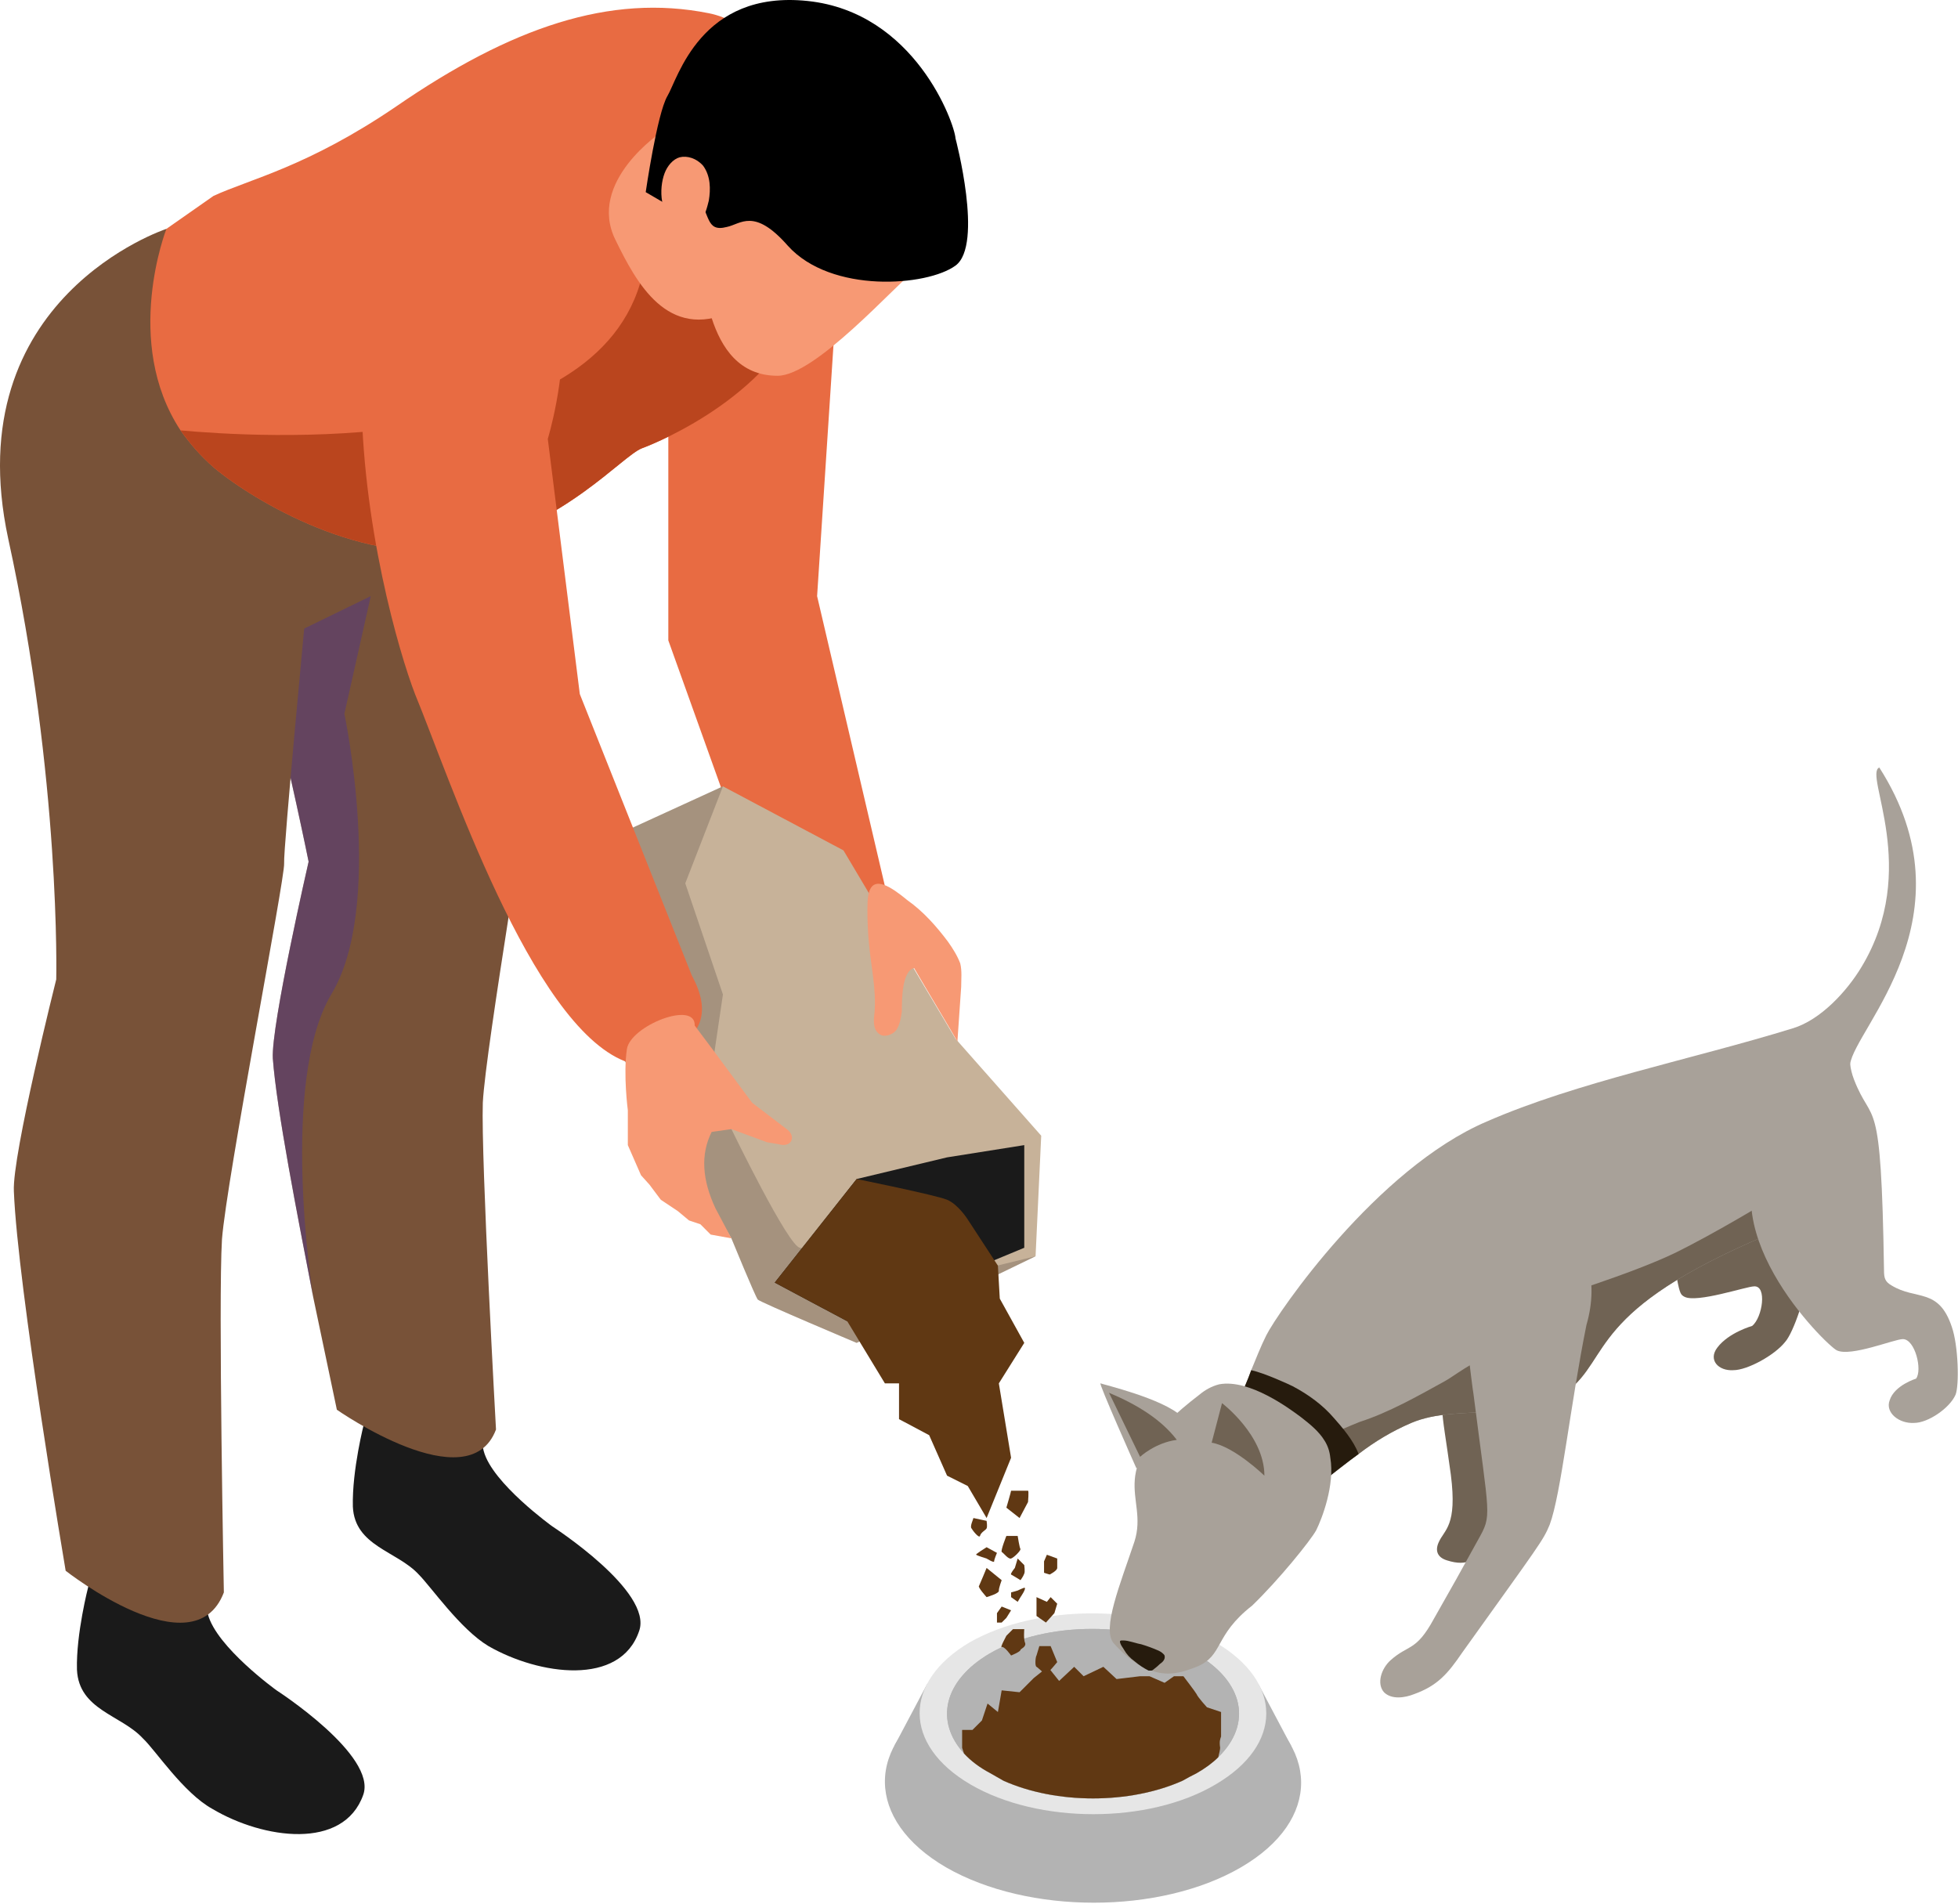 <svg width="400" height="389" viewBox="0 0 400 389" fill="none" xmlns="http://www.w3.org/2000/svg">
    <path
        d="M143.649 33.866L172.312 39.252L166.926 121.78L183.662 193.342L154.037 179.684L136.531 130.821V76.765L143.649 33.866Z"
        fill="#E86B42" />
    <path
        d="M212.71 232.009L211.556 256.632L175.005 274.331C175.005 274.331 155.383 266.059 154.806 265.482C154.229 264.712 149.42 252.977 149.42 252.977L127.682 216.811L114.023 189.11L127.105 170.065L147.688 160.639L172.312 173.72L195.204 212.195L212.71 232.009Z"
        fill="#C7B299" />
    <g style="mix-blend-mode:multiply" opacity="0.3">
        <path
            d="M211.556 256.632L175.005 274.331C175.005 274.331 155.383 266.059 154.806 265.482C154.229 264.712 149.42 252.977 149.42 252.977L127.682 216.811L114.023 189.11L127.105 170.065L147.688 160.639L139.994 180.453L147.688 203.153L145.957 214.888L149.42 230.662C149.42 230.662 161.155 254.901 163.463 254.901C165.579 254.901 176.929 265.097 176.929 265.097L211.556 256.632Z"
            fill="#534741" />
    </g>
    <path
        d="M253.302 346.662C269.846 356.281 270.039 371.863 253.495 381.482C236.951 391.1 210.019 391.1 193.282 381.482C176.738 371.863 176.546 356.281 193.09 346.662C209.634 337.044 236.566 337.044 253.302 346.662Z"
        fill="#B3B3B3" />
    <path d="M182.701 356.666L189.434 343.969L257.149 344.162L263.882 356.858L182.701 356.666Z" fill="#B3B3B3" />
    <path
        d="M248.3 335.505C262.151 343.584 262.151 356.473 248.3 364.553C234.642 372.632 212.135 372.632 198.284 364.553C184.433 356.473 184.433 343.584 198.091 335.505C211.942 327.617 234.257 327.617 248.3 335.505Z"
        fill="#E6E6E6" />
    <path
        d="M248.878 358.974C247.724 360.128 246.249 361.218 244.453 362.244C243.427 362.757 242.465 363.27 241.568 363.783C230.795 368.593 215.79 368.593 205.017 363.783C204.119 363.27 203.222 362.757 202.324 362.244C200.144 361.09 198.348 359.744 196.937 358.205C190.974 351.664 192.705 343.392 202.132 337.813C213.674 331.08 232.526 331.08 244.261 337.813C254.264 343.584 255.803 352.241 248.878 358.974Z"
        fill="#B3B3B3" />
    <path
        d="M248.878 358.974C247.724 360.128 246.249 361.218 244.453 362.244C243.427 362.757 242.465 363.27 241.568 363.783C230.795 368.593 215.79 368.593 205.017 363.783C204.119 363.27 203.222 362.757 202.324 362.244C200.144 361.09 198.348 359.744 196.937 358.205C190.974 351.664 192.705 343.392 202.132 337.813C213.674 331.08 232.526 331.08 244.261 337.813C254.264 343.584 255.803 352.241 248.878 358.974Z"
        fill="#B3B3B3" />
    <path
        d="M241.567 363.783C230.794 368.593 215.789 368.593 205.017 363.783C199.63 358.782 200.592 352.241 207.902 348.009C216.367 343.007 230.025 343.007 238.489 348.009C245.992 352.241 246.954 358.974 241.567 363.783Z"
        fill="#CCCCCC" />
    <path
        d="M249.454 354.742C249.262 355.319 249.07 355.704 249.262 357.05C249.262 357.435 249.07 358.205 248.877 358.974C247.723 360.128 246.248 361.218 244.453 362.244C243.427 362.757 242.465 363.27 241.567 363.783C230.794 368.593 215.789 368.593 205.017 363.783C204.119 363.27 203.221 362.757 202.323 362.244C200.143 361.09 198.348 359.744 196.937 358.205L196.552 357.05V353.395H198.668L200.592 351.472L201.746 348.009L203.862 349.74L204.632 345.316L208.287 345.7L211.172 342.815L214.058 340.506L216.367 343.392L219.445 340.506L221.368 342.43L225.408 340.506L228.101 343.007L232.911 342.43H234.834L237.912 343.777L239.836 342.43H241.76C241.76 342.43 244.26 345.7 244.453 346.085C244.645 346.662 246.569 348.778 246.569 348.778L249.454 349.74C249.454 349.74 249.454 354.357 249.454 354.742Z"
        fill="#603813" />
    <path
        d="M364.493 236.626C363.339 239.896 361.8 243.936 360.069 248.553C359.491 250.092 359.491 250.861 360.453 251.631C364.301 254.709 369.879 252.208 369.302 260.287C369.11 264.135 366.417 272.214 364.685 274.138C362.569 276.831 356.991 279.909 354.105 279.909C351.027 280.102 348.911 277.793 350.835 275.292C353.143 272.214 357.952 270.868 357.952 270.868C360.069 269.136 361.03 262.596 358.337 262.788C356.798 262.788 346.603 266.251 344.102 264.904C342.755 264.135 343.14 264.519 338.908 238.934C338.715 237.972 338.715 237.395 339.1 236.433L364.493 236.626Z"
        fill="#706354" />
    <path
        d="M297.355 284.334C297.932 284.142 304.088 283.372 304.088 283.757C306.589 309.535 307.358 309.15 303.896 315.306C301.78 318.576 299.856 320.115 295.624 318.768C293.7 318.191 293.123 316.845 293.892 315.113C295.047 312.42 297.74 311.843 296.393 301.263C294.469 287.027 293.315 285.296 297.355 284.334Z"
        fill="#706354" />
    <path
        d="M255.61 279.909C256.572 277.601 257.534 275.1 258.688 272.792C260.997 268.175 281.196 238.742 303.703 229.123C322.171 221.044 345.64 216.427 366.224 210.078C371.995 208.347 377.382 202.383 380.267 197.574C392.387 177.568 380.652 158.138 383.922 156.792C403.352 187.186 378.921 210.078 377.959 217.389C377.766 219.505 378.536 221.813 379.113 224.122C381.422 233.74 376.42 244.705 367.571 249.322C368.469 248.681 369.366 248.04 370.264 247.398L366.416 250.092C366.16 250.22 365.904 250.348 365.647 250.476C364.108 250.989 362.633 251.567 361.222 252.208C324.287 267.79 329.289 277.216 320.055 284.334C319.414 284.847 318.708 285.296 317.939 285.681C314.091 287.797 309.474 288.181 304.858 288.374C299.086 288.758 293.315 288.566 288.314 290.682C284.274 292.413 280.811 294.53 277.541 297.03C275.425 298.569 273.309 300.301 271 302.032C270.359 302.545 269.718 303.058 269.076 303.571C262.343 298.185 255.995 295.491 248.877 290.49C252.34 287.989 254.071 284.142 255.61 279.909Z"
        fill="#A8A199" />
    <path
        d="M277.733 290.49C283.696 288.566 289.467 285.296 295.046 282.218C296.585 281.448 301.779 277.408 303.318 277.793C304.857 278.37 304.665 285.488 304.857 287.027C304.857 287.604 305.05 287.989 304.857 288.374C299.086 288.758 293.315 288.566 288.313 290.682C284.273 292.413 280.811 294.53 277.54 297.03C275.424 298.569 273.308 300.301 271 302.032C269.846 300.301 268.499 298.762 266.768 297.607C269.076 293.952 273.501 292.221 277.733 290.49Z"
        fill="#706354" />
    <path
        d="M255.61 279.909C258.304 280.486 263.305 282.795 264.075 283.18C267.345 284.911 270.231 287.027 272.539 289.72C274.078 291.452 276.579 294.337 277.541 297.03C274.848 298.954 271.962 301.263 269.076 303.571C262.343 298.185 255.995 295.491 248.877 290.49C252.34 287.989 254.071 284.141 255.61 279.909Z"
        fill="#261B0D" />
    <path
        d="M231.757 314.921C234.835 305.302 224.447 300.685 245.03 284.911C246.185 283.949 247.531 283.18 249.07 282.795C255.226 281.641 263.498 287.796 265.807 289.528C267.538 290.874 269.462 292.413 270.616 294.337C271.257 295.363 271.642 296.517 271.77 297.8C272.732 303.379 270.039 310.304 268.884 312.612C267.73 314.729 261.19 322.808 255.803 328.002C247.916 334.158 250.032 338.198 244.453 340.506C241.952 341.468 238.874 342.622 235.219 341.276C231.757 340.122 229.063 337.428 227.524 335.697C225.024 332.811 228.871 323.578 231.757 314.921Z"
        fill="#A8A199" />
    <path
        d="M341.985 256.055C350.642 251.823 361.607 245.09 361.607 245.09L365.647 250.476L366.224 251.438L362.761 254.901C362.248 254.003 361.735 253.105 361.222 252.208C324.287 267.79 329.288 277.216 320.055 284.334C319.413 284.847 318.708 285.296 317.938 285.68L316.784 265.289C316.784 265.289 333.136 260.287 341.985 256.055Z"
        fill="#706354" />
    <path
        d="M362.377 232.394L377.575 212.195C377.767 213.926 377.767 215.657 377.959 217.389C378.088 218.415 378.344 219.441 378.729 220.467C382.576 230.47 384.308 222.005 384.885 259.518C384.885 261.057 385.077 261.826 386.424 262.596C391.425 265.674 396.042 262.981 398.735 271.06C400.082 274.908 400.274 282.987 399.505 284.911C398.351 287.604 393.926 290.682 391.041 290.682C387.963 290.875 385.077 288.566 386.039 286.065C387.001 282.987 391.425 281.641 391.425 281.641C392.772 279.909 391.233 273.561 388.732 273.561C387.001 273.561 378.152 277.216 375.266 275.87C373.15 274.908 347.372 249.707 362.377 232.394Z"
        fill="#A8A199" />
    <path
        d="M284.081 339.16C287.736 335.889 289.275 337.428 292.93 330.695C296.008 325.309 299.022 319.923 301.972 314.536C304.857 309.342 304.28 310.496 301.01 284.719C300.818 283.949 298.509 264.519 298.509 263.942C298.894 261.826 311.975 258.171 319.285 255.093C323.902 253.17 326.788 261.441 324.095 270.675C320.824 286.835 318.901 305.302 316.592 311.458C315.246 314.728 314.668 315.306 298.702 337.621C295.816 341.853 293.7 344.354 288.891 346.085C286.967 346.855 284.274 347.239 282.735 345.7C281.196 343.969 282.158 340.891 284.081 339.16Z"
        fill="#A8A199" />
    <path
        d="M231.757 339.352C230.859 338.711 230.153 337.941 229.641 337.044C229.448 336.659 229.063 336.274 228.871 335.697C228.679 335.12 228.871 335.12 229.448 335.12C230.602 335.12 231.949 335.697 233.103 335.889C234.386 336.274 235.604 336.723 236.758 337.236C237.143 337.428 237.72 337.813 237.912 338.198C238.105 338.967 237.528 339.544 236.951 339.929C236.566 340.314 236.117 340.699 235.604 341.083C235.476 341.212 235.347 341.276 235.219 341.276C235.091 341.276 234.899 341.276 234.642 341.276C233.616 340.763 232.654 340.122 231.757 339.352Z"
        fill="#261B0D" />
    <path
        d="M94.594 274.33C94.594 274.33 97.095 289.72 98.826 296.453C100.557 302.994 112.869 311.843 112.869 311.843C112.869 311.843 133.453 325.116 130.567 333.196C126.72 344.546 110.176 342.238 99.788 336.274C94.017 332.811 88.053 324.155 85.552 321.654C81.128 316.844 72.471 315.883 72.086 307.803C71.894 300.301 74.395 290.682 74.395 290.682L73.625 274.33H94.594Z"
        fill="#1A1A1A" />
    <path
        d="M108.83 154.291C109.023 156.984 99.212 213.926 98.634 225.276C98.25 236.818 101.328 292.029 101.328 292.029C95.749 306.841 68.817 287.989 68.817 287.989C68.817 287.989 66.701 277.986 64.007 265.097C60.737 248.168 56.505 226.622 55.736 216.234C55.351 209.501 63.046 176.029 63.046 176.029C63.046 176.029 59.583 158.715 53.235 132.745C50.541 121.587 47.464 109.083 43.808 95.617C31.497 50.025 106.906 101.581 106.906 101.581C106.906 101.581 108.638 151.597 108.83 154.291Z"
        fill="#785238" />
    <g style="mix-blend-mode:multiply" opacity="0.5">
        <path
            d="M70.356 145.826C70.356 145.826 78.628 185.07 67.663 203.153C57.082 221.044 63.815 264.135 64.008 265.097C60.737 248.168 56.505 226.622 55.736 216.234C55.351 209.501 63.046 176.029 63.046 176.029C63.046 176.029 59.583 158.715 53.235 132.745L75.742 121.78L70.356 145.826Z"
            fill="#4F3685" />
    </g>
    <path
        d="M38.229 307.803C38.229 307.803 40.538 323.193 42.461 329.734C44.193 336.467 56.504 345.316 56.504 345.316C56.504 345.316 77.088 358.589 74.203 366.669C70.163 378.019 53.811 375.71 43.423 369.555C37.459 366.284 31.688 357.435 29.188 355.127C24.763 350.317 16.106 349.356 15.722 341.084C15.529 333.773 18.03 324.155 18.03 324.155L17.26 307.803H38.229Z"
        fill="#1A1A1A" />
    <path
        d="M91.516 108.314L62.66 122.934C62.66 122.934 57.851 173.528 58.043 176.413C58.236 179.299 46.309 240.858 45.347 253.17C44.577 265.674 45.732 325.309 45.732 325.309C39.576 341.468 13.413 320.884 13.413 320.884C13.413 320.884 3.602 262.981 2.833 243.359C2.448 236.049 11.489 200.075 11.489 200.075C11.489 200.075 12.451 159.292 1.679 110.045C-8.902 60.798 33.997 46.755 33.997 46.755L91.516 108.314Z"
        fill="#785238" />
    <path
        d="M166.348 54.45C166.092 56.63 165.643 58.682 165.002 60.606C158.846 80.228 134.799 90.231 131.144 91.578C127.105 93.117 115.178 107.352 94.978 111.777C74.779 116.009 51.887 102.35 43.808 95.617C40.922 93.117 38.806 90.616 36.882 87.922C24.955 69.84 33.997 46.755 33.997 46.755L43.615 40.022C51.118 36.559 62.852 34.059 80.935 21.747C104.405 5.587 124.604 -1.338 144.803 2.702C160.385 5.78 169.042 30.98 166.348 54.45Z"
        fill="#E86B42" />
    <path
        d="M165.003 60.605C158.847 80.227 134.8 90.231 131.145 91.577C127.106 93.116 115.179 107.352 94.98 111.776C74.781 116.009 51.888 102.35 43.809 95.617C40.923 93.116 38.807 90.615 36.883 87.922C51.696 89.269 119.988 93.886 130.761 57.912L165.003 60.605Z"
        fill="#BA451E" />
    <path
        d="M136.531 27.325C136.531 27.325 139.994 1.932 162.309 1.74C177.891 1.547 185.201 11.743 190.011 21.169C196.359 33.289 198.09 47.717 188.087 54.065C182.508 58.682 166.541 76.765 158.846 76.765C143.264 76.765 144.034 54.065 142.11 49.833C140.186 45.793 136.531 27.325 136.531 27.325Z"
        fill="#F79974" />
    <path
        d="M166.348 32.519C166.348 32.519 162.308 57.912 149.419 63.683C136.338 69.647 129.99 57.72 125.758 49.063C119.794 37.136 135.184 26.941 135.184 26.941L141.34 24.247L166.348 32.519Z"
        fill="#F79974" />
    <path
        d="M131.914 39.252C131.914 39.252 134.222 23.285 136.338 19.63C138.454 16.168 143.071 -2.108 165.001 0.201C186.932 2.509 195.011 25.209 195.204 28.287C195.204 28.287 200.975 50.025 195.204 54.257C189.433 58.489 169.811 60.029 160.962 50.218C154.036 42.33 151.343 45.793 148.457 46.37C144.033 47.524 145.187 43.484 142.302 40.214L141.147 44.639L131.914 39.252Z"
        fill="black" />
    <path
        d="M135.762 35.405C136.339 33.866 137.493 32.519 138.839 32.135C140.378 31.75 142.302 32.327 143.649 33.866C145.188 35.982 145.188 38.675 144.803 40.984C144.418 42.523 144.034 44.062 143.072 45.216C141.917 46.37 140.378 46.755 138.839 46.178C134.607 44.254 134.607 38.483 135.762 35.405Z"
        fill="#F79974" />
    <path
        d="M111.908 89.654L118.449 141.786L141.341 199.305C150.19 215.465 127.683 216.811 127.683 216.811C108.446 209.309 91.709 158.523 84.784 141.786C81.514 133.322 73.819 106.967 73.819 79.266C73.819 51.564 90.94 45.023 90.94 45.023C126.721 41.561 111.908 89.654 111.908 89.654Z"
        fill="#E86B42" />
    <path
        d="M141.919 209.501L145.958 214.887L153.653 225.276L160.963 230.854C162.695 232.393 161.541 234.509 159.04 233.74L156.731 233.355L149.421 230.662L145.381 231.239C143.073 235.856 143.458 241.05 146.151 246.821L149.421 252.977L145.189 252.208L143.073 250.092L140.764 249.322L138.456 247.398L134.993 245.09L132.685 242.012L130.953 240.088L128.26 233.932V226.815C128.26 226.815 127.298 219.504 128.068 214.31C128.837 209.501 142.111 204.307 141.919 209.501Z"
        fill="#F79974" />
    <path d="M175.005 240.858L193.473 236.433L209.248 233.932V254.901L173.082 269.906L158.269 262.019L175.005 240.858Z"
        fill="#1A1A1A" />
    <path
        d="M185.394 183.916C188.664 186.224 191.357 189.302 193.666 192.38C194.628 193.727 195.589 195.266 196.167 196.805C196.551 198.344 196.359 200.075 196.359 201.614C196.102 205.333 195.846 209.052 195.589 212.771C195.205 212.002 188.856 201.422 186.74 197.766C184.24 198.344 184.239 204.307 184.239 206.616C184.047 207.962 183.855 209.309 183.085 210.463C182.316 211.425 180.584 212.002 179.623 211.232C178.276 210.271 178.468 208.347 178.661 206.808C179.046 201.999 177.891 197.189 177.506 192.572C177.314 190.841 176.929 183.916 177.506 182.377C178.468 178.722 182.123 181.222 185.394 183.916Z"
        fill="#F79974" />
    <path
        d="M175.005 240.858C175.005 240.858 191.165 244.128 193.473 245.09C195.782 246.052 197.705 249.13 197.705 249.13L203.861 258.556L204.246 265.289L209.248 274.331L204.054 282.603L206.554 297.8L201.553 310.112L197.705 303.571L193.473 301.455L189.818 293.183L183.662 289.913V282.603H180.777L173.082 269.906L158.269 262.019L175.005 240.858Z"
        fill="#603813" />
    <path
        d="M210.018 304.533C210.21 304.533 210.018 306.841 210.018 306.841L208.286 310.112L205.593 307.996C205.593 307.996 206.555 304.725 206.555 304.533C206.555 304.533 209.825 304.533 210.018 304.533Z"
        fill="#603813" />
    <path
        d="M207.901 313.767C207.901 313.767 208.286 316.267 208.478 316.46C208.478 316.845 207.131 318.191 206.554 318.384C205.977 318.576 205.015 317.229 204.631 317.037C204.438 316.652 205.592 313.767 205.592 313.767H207.901Z"
        fill="#603813" />
    <path
        d="M201.552 310.689C201.552 310.689 201.744 311.843 201.552 312.228C201.359 312.613 200.398 312.997 200.205 313.767C200.013 314.344 198.666 312.613 198.474 312.228C198.089 311.843 198.859 310.304 198.859 310.112L201.552 310.689Z"
        fill="#603813" />
    <path
        d="M204.631 322.808C204.631 322.808 204.054 324.347 204.054 324.924C204.247 325.501 201.553 326.271 201.553 326.271C201.553 326.271 199.63 324.155 200.014 323.962C200.207 323.578 201.553 320.307 201.553 320.307L204.631 322.808Z"
        fill="#603813" />
    <path
        d="M207.901 318.384L209.247 319.73C209.247 319.73 209.44 321.077 209.247 321.462C209.055 322.039 208.478 322.808 208.478 322.808C208.478 322.808 206.939 321.846 206.554 321.654C206.362 321.462 207.324 320.308 207.324 320.308L207.901 318.384Z"
        fill="#603813" />
    <path
        d="M203.668 317.229C203.668 317.229 203.091 318.576 203.091 318.961C203.091 319.346 201.552 318.384 201.552 318.384C201.552 318.384 199.629 317.807 199.436 317.614C199.051 317.614 201.552 316.075 201.552 316.075L203.668 317.229Z"
        fill="#603813" />
    <path
        d="M213.864 327.233L214.634 326.271L215.98 327.617L215.403 329.541L213.672 331.465L211.748 330.118C211.748 330.118 211.748 326.848 211.748 326.271L213.864 327.233Z"
        fill="#603813" />
    <path
        d="M207.902 324.924C207.902 324.924 208.671 324.539 209.248 324.347C209.825 324.347 208.479 326.271 208.479 326.271L207.902 327.232L206.555 326.271V325.309L207.902 324.924Z"
        fill="#603813" />
    <path
        d="M213.865 317.614L215.981 318.384C215.981 318.384 215.981 319.73 215.981 320.307C215.981 320.884 214.443 321.654 214.443 321.654C214.443 321.654 213.096 321.269 213.288 321.269V318.961L213.865 317.614Z"
        fill="#603813" />
    <path
        d="M206.94 332.812H209.248C209.248 332.812 209.056 334.928 209.44 335.697C209.633 336.467 208.479 336.851 208.479 337.044C208.479 337.428 206.555 338.198 206.555 338.198C206.555 338.198 205.208 336.274 204.631 336.467C204.246 336.659 205.593 334.158 205.593 334.158L206.94 332.812Z"
        fill="#603813" />
    <path d="M204.632 328.194L206.555 328.964L205.594 330.503L204.632 331.465H203.67V329.541L204.632 328.194Z"
        fill="#603813" />
    <path
        d="M212.326 336.274H214.634L215.981 339.545C215.981 339.545 214.249 341.661 213.865 341.853C213.48 342.238 212.133 340.699 211.748 340.506C211.364 340.314 211.556 338.39 211.748 338.198L212.326 336.274Z"
        fill="#603813" />
    <path
        d="M245.606 297.607C245.606 297.607 249.262 283.564 249.839 284.141C250.031 284.526 259.457 293.76 261.766 298.569C262.728 300.685 258.495 303.763 258.495 303.763L245.606 297.607Z"
        fill="#A8A199" />
    <path
        d="M232.139 299.916C232.139 299.916 224.252 282.218 224.829 282.602C225.214 282.795 237.526 285.68 241.373 289.336C242.912 291.067 240.604 298.185 240.604 298.185L232.139 299.916Z"
        fill="#A8A199" />
    <path
        d="M249.646 286.642C249.646 286.642 258.303 293.183 258.303 301.455C258.303 301.455 252.147 295.491 247.53 294.722L249.646 286.642Z"
        fill="#706354" />
    <path
        d="M232.909 297.607L226.561 284.526C232.525 287.027 237.334 290.105 240.412 294.145C235.987 294.722 232.909 297.607 232.909 297.607Z"
        fill="#706354" />
</svg>